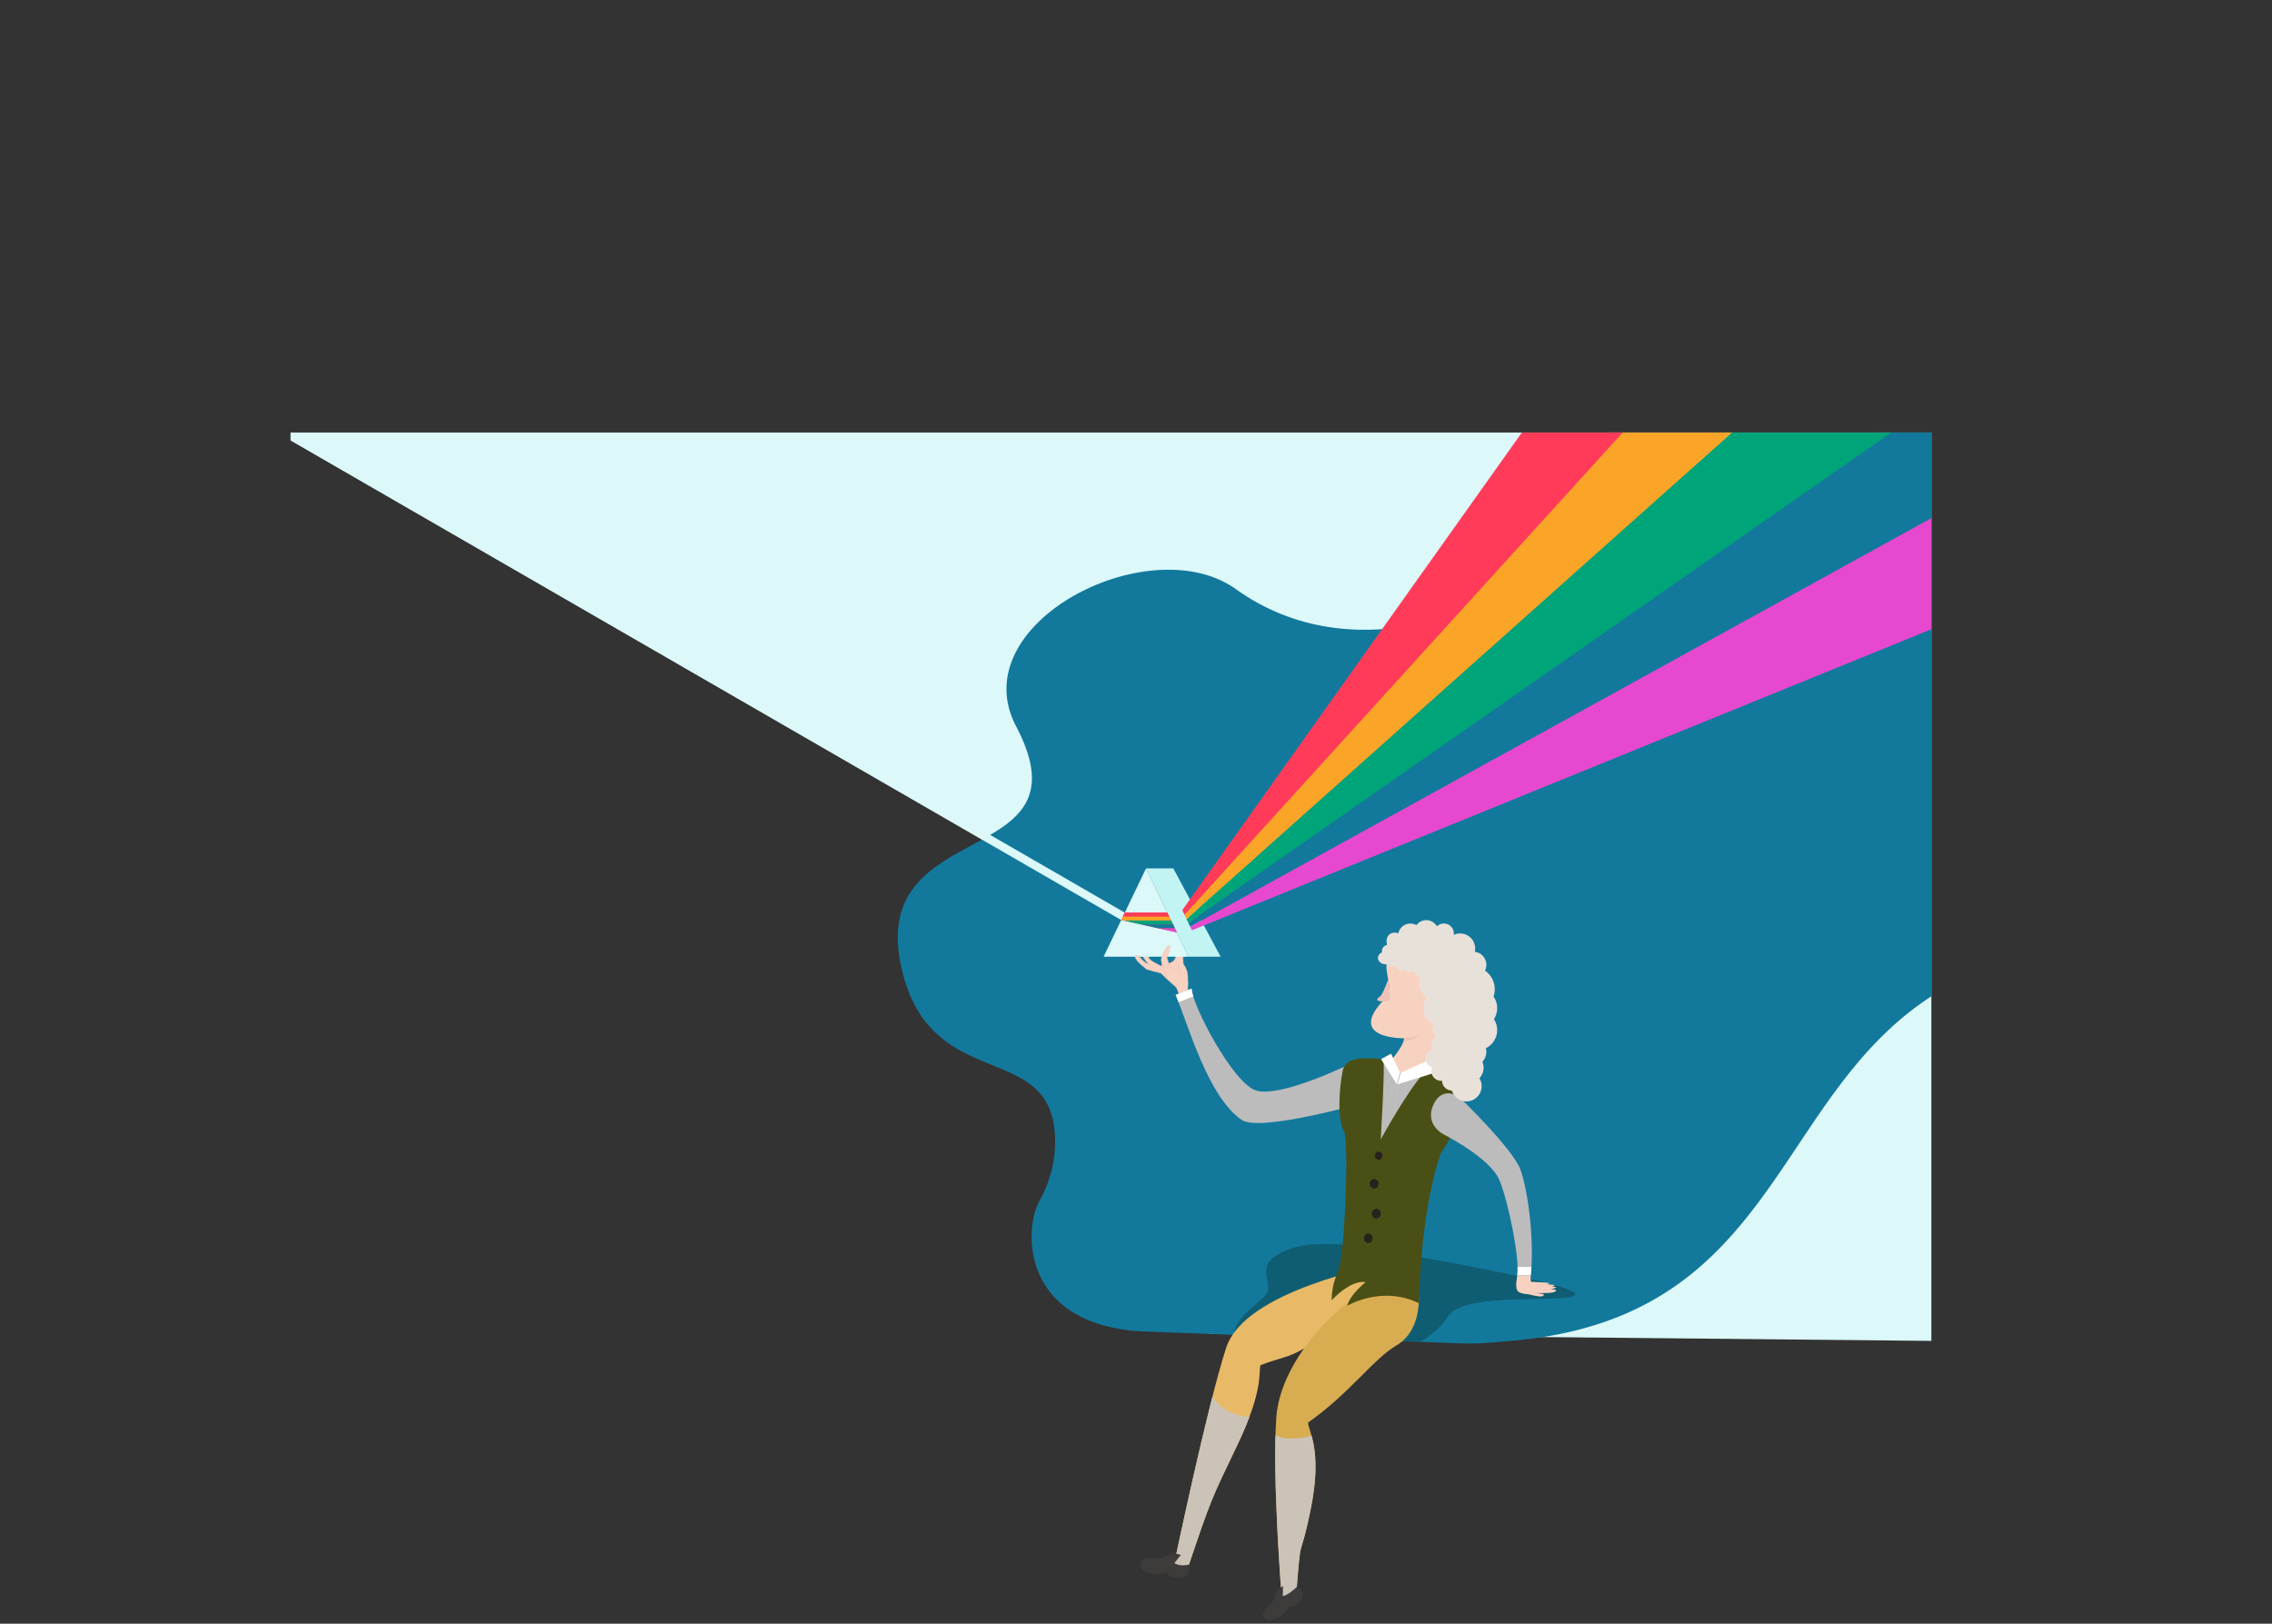 <svg xmlns="http://www.w3.org/2000/svg" xmlns:xlink="http://www.w3.org/1999/xlink" viewBox="0 0 1944.56 1389.73"><rect x="0" y="0" width="1944.56" height="1389.73" fill="#333333" stroke="none"/><defs><style>.cls-1,.cls-20{fill:none;}.cls-2{fill:#12799c;}.cls-3{fill:#ff3b59;}.cls-4{fill:#e8ba67;}.cls-5{fill:#d8ad51;}.cls-6{fill:#bcbcbc;}.cls-7{fill:#f8d2c1;}.cls-8{clip-path:url(#clip-path);}.cls-9{fill:#dcf8f9;}.cls-10{clip-path:url(#clip-path-2);}.cls-11{fill:#0f5d72;}.cls-12{fill:#c3f4f4;}.cls-13{clip-path:url(#clip-path-3);}.cls-14{fill:#faa528;}.cls-15{fill:#00a479;}.cls-16{fill:#e648cf;}.cls-17{clip-path:url(#clip-path-4);}.cls-18{fill:#cbc3b8;}.cls-19{clip-path:url(#clip-path-5);}.cls-20{stroke:#edc3b9;stroke-miterlimit:10;stroke-width:0.5px;}.cls-21{clip-path:url(#clip-path-6);}.cls-22{fill:#fff;}.cls-23{fill:#3d3c3b;}.cls-24{opacity:0.19;}.cls-25{fill:#efe4ce;}.cls-26{fill:#4a4f15;}.cls-27{fill:#26231e;}.cls-28{clip-path:url(#clip-path-7);}.cls-29{fill:#edc3b9;}.cls-30{clip-path:url(#clip-path-8);}.cls-31{fill:#e8e1d9;}</style><clipPath id="clip-path" transform="translate(248.77 370.19)"><rect class="cls-1" width="1404.25" height="1021.39"/></clipPath><clipPath id="clip-path-2" transform="translate(248.77 370.19)"><path id="borrao" class="cls-2" d="M1000,779.53a227.56,227.56,0,0,0,28-.66c8.56-.72,18-1.57,21-1.85,245.61-23.36,216.84-246.89,402.14-318.24,189.35-72.91,126.55-137.89,20.68-213.64-55.66-39.82,31.15-88.85-22.46-158.56s-104.7,58.74-139.41,24C1131.41-68,1084.6,70.1,1077.27,98.23c-1.32,5.06-.24,11.78-4.3,15.07-62.6,50.65-175.16,84.32-263.92,20.77C735.4,81.34,574.62,163.18,620.88,251.4c65.08,124.1-127.19,75.29-98.29,206,23.61,106.82,122.61,63.74,131.1,138.71,2.41,21.27-2.37,42.66-12.72,61.4-14.24,25.8-14.82,105.7,86.88,111.8Z"/></clipPath><clipPath id="clip-path-3" transform="translate(248.77 370.19)"><polyline class="cls-3" points="713.91 410.93 710.88 417.23 758.56 427.9 750.25 410.93 713.91 410.93"/></clipPath><clipPath id="clip-path-4" transform="translate(248.77 370.19)"><path class="cls-4" d="M944.55,709.75c-15.32,3.58-127.74,24.71-143.77,73.34S755.86,970,755.86,970l11.64,2.91c20.49-60.84,20.32-59.52,42.75-106.37s18.08-61.58,19.76-68.27c18.8-7.16,23.58-6.18,37.33-14.34h47.08l37.79-48.37Z"/></clipPath><clipPath id="clip-path-5" transform="translate(248.77 370.19)"><path class="cls-5" d="M965.5,738.85s2.74,29.56-18.9,42.38c-20.68,12.26-40.34,41.37-75.83,66.13,0,6.9,12.68,23.07,2.3,74s-7.66,13.11-12.77,77.11h-12s-8.42-104.69-4.68-155.75S902,737.5,937.4,726.61L955,709Z"/></clipPath><clipPath id="clip-path-6" transform="translate(248.77 370.19)"><path class="cls-6" d="M771.16,475.89c0,13.45,35.39,81.25,55.09,87.3s73.23-19.4,73.23-19.4,18.72-8.85,26.65,11.54c0,0,6.24,13-9.52,18.83,0,0-87.09,24.88-102.7,14.15-28.85-19.83-45.62-81-56.43-107Z"/></clipPath><clipPath id="clip-path-7" transform="translate(248.77 370.19)"><path class="cls-7" d="M941.59,537.67S953,524.56,953,518.44c0,0-50.42,1-16.83-33.37,14.18-14.49-18.15-37.78,26-49,27.41-7,54.13,17.19,41.36,59.07s-33.89,53.66-33.89,53.66L950.18,548l-.76-.21L939.15,544Z"/></clipPath><clipPath id="clip-path-8" transform="translate(248.77 370.19)"><path class="cls-6" d="M1049.86,721.24c2-15-7.44-62.21-15.27-81.27s-47.32-39-47.32-39-18.72-8.85-8-27.92c0,0,6.13-13.11,20.59-4.59,0,0,46.47,44.76,52.77,62.64s11.87,58.46,8.8,90.12Z"/></clipPath></defs><g id="Camada_2" data-name="Camada 2"><g id="Camada_22" data-name="Camada 22"><g class="cls-8"><polygon class="cls-9" points="959.91 787.34 232.49 367.39 1871.74 367.39 1871.74 1149.8 1034.95 1141.6 959.91 787.34"/><path id="borrao-2" data-name="borrao" class="cls-2" d="M1000,779.53a227.56,227.56,0,0,0,28-.66c8.56-.72,18-1.57,21-1.85,245.61-23.36,216.84-246.89,402.14-318.24,189.35-72.91,126.55-137.89,20.68-213.64-55.66-39.82,31.15-88.85-22.46-158.56s-104.7,58.74-139.41,24C1131.41-68,1084.6,70.1,1077.27,98.23c-1.32,5.06-.24,11.78-4.3,15.07-62.6,50.65-175.16,84.32-263.92,20.77C735.4,81.34,574.62,163.18,620.88,251.4c65.08,124.1-127.19,75.29-98.29,206,23.61,106.82,122.61,63.74,131.1,138.71,2.41,21.27-2.37,42.66-12.72,61.4-14.24,25.8-14.82,105.7,86.88,111.8Z" transform="translate(248.77 370.19)"/><g class="cls-10"><path class="cls-11" d="M957.91,782.07s18.89-5.1,33.19-26.29,106.47-9.71,108.51-18.13-135.83-32.43-135.83-32.43-75.49-19.15-109.62-6.12-10.64,27.63-19.83,39.22-54,33.8-2.6,59.33S957.91,782.07,957.91,782.07Z" transform="translate(248.77 370.19)"/></g><rect class="cls-9" x="230.84" y="-417.73" width="7" height="1111.65" transform="translate(246.35 642.18) rotate(-60)"/><polygon class="cls-9" points="980.89 743.25 999.06 781.03 1017.23 818.82 980.89 818.82 944.55 818.82 962.72 781.03 980.89 743.25"/><polygon class="cls-12" points="1044.7 818.82 1017.23 818.82 980.89 743.25 1004.21 743.25 1044.7 818.82"/><polyline class="cls-3" points="962.68 781.12 959.65 787.42 1007.32 798.09 999.02 781.12 962.68 781.12"/><g class="cls-13"><rect class="cls-3" x="958.15" y="781.12" width="54.64" height="3.38"/><rect class="cls-14" x="958.15" y="784.5" width="54.64" height="3.38"/><rect class="cls-15" x="958.15" y="787.87" width="54.64" height="3.38"/><rect class="cls-2" x="958.15" y="791.25" width="54.64" height="3.38"/><rect class="cls-16" x="958.15" y="794.63" width="54.64" height="3.38"/></g><polygon class="cls-16" points="1944.56 419.87 1019.3 796.6 1017.66 793.64 1859.14 327.26 1944.56 419.87"/><polygon class="cls-2" points="1892.59 311.42 1017.66 793.64 1015.69 790.89 1796.94 229.42 1892.59 311.42"/><polygon class="cls-15" points="1835.04 219.24 1015.74 790.87 1013.49 788.35 1731.29 147.76 1835.04 219.24"/><polygon class="cls-14" points="1759.08 123.42 1013.56 788.42 1011.02 786.19 1647.56 64.79 1759.08 123.42"/><polygon class="cls-3" points="1682.77 46.63 1011.04 786.09 1008.28 784.13 1565.73 0 1682.77 46.63"/><polygon class="cls-12" points="1021.89 799.86 1010.9 776.99 998.67 776.99 1009.66 799.86 1021.89 799.86"/><path class="cls-4" d="M944.55,709.75c-15.32,3.58-127.74,24.71-143.77,73.34S755.86,970,755.86,970l11.64,2.91c20.49-60.84,20.32-59.52,42.75-106.37s18.08-61.58,19.76-68.27c18.8-7.16,23.58-6.18,37.33-14.34h47.08l37.79-48.37Z" transform="translate(248.77 370.19)"/><g class="cls-17"><path class="cls-18" d="M826.59,842.86c-35.41,0-39.15-24.17-41.53-24.17l-66.73,143L754.42,1002l60.25-50.91Z" transform="translate(248.77 370.19)"/></g><path class="cls-5" d="M965.5,738.85s2.74,29.56-18.9,42.38c-20.68,12.26-40.34,41.37-75.83,66.13,0,6.9,12.68,23.07,2.3,74s-7.66,13.11-12.77,77.11h-12s-8.42-104.69-4.68-155.75S902,737.5,937.4,726.61L955,709Z" transform="translate(248.77 370.19)"/><g class="cls-19"><path class="cls-18" d="M883.44,856.31c-36.43,10.72-42.21,0-42.21,0l-17.71,151.32,59.92,11.91Z" transform="translate(248.77 370.19)"/></g><path class="cls-7" d="M768.06,473.46s-1.38,6.56,1.46,8.1l-8.27,2.15c.38-.38-3.22-8.81-3.22-8.81Z" transform="translate(248.77 370.19)"/><path class="cls-7" d="M767.74,468.55c.58-8.91-3.83-13.22-3.83-13.72s-.23-6.78-.42-10.92-5-7.69-5.12,1.08-6.89,9.35-6.89,9.35l-.08.13c-.64-2.52-1.55-5-1.55-5,.9-2,2.53-6.6,2.53-8.67s-1.56-1.7-1.9-1.1-4.19,6.63-4.94,8.94a12.07,12.07,0,0,0,.28,6.6s0,.12.07.31h0c.13,1.23-.83,1.29-1.64.82s-5.3-2.87-5.3-2.87a12.52,12.52,0,0,1-5-4.39c-1.36-2.23-2.93-3.46-4-2.15s.63,2.7,1.52,4.52a30.26,30.26,0,0,0,3.15,3.74h0c-3.54-.69-7.34-5.5-7.34-5.5-3.92-4.29-4.39-.89-4.39-.89,0,2.68,8.17,9.2,9.32,10.13s12.61,3.58,12.61,3.58c.56.87,13.66,12.68,13.66,12.68l8.41.3C768.64,473.93,767.74,468.55,767.74,468.55Z" transform="translate(248.77 370.19)"/><path class="cls-20" d="M763.49,467.53c-1.49-7.49-11.59-10.7-11.59-10.7a45.92,45.92,0,0,0-2-7.34c.9-2,2.53-6.6,2.53-8.67s-1.56-1.7-1.9-1.1-4.19,6.63-4.94,8.94a12.07,12.07,0,0,0,.28,6.6s2,8.77,3.84,11.9" transform="translate(248.77 370.19)"/><path class="cls-20" d="M744.76,462.56a34.92,34.92,0,0,1-13.34-11.06c-.89-1.82-2.63-3.21-1.52-4.52s2.68-.08,4,2.15a12.52,12.52,0,0,0,5,4.39s4.5,2.41,5.3,2.87,1.77.41,1.64-.82" transform="translate(248.77 370.19)"/><path class="cls-20" d="M751.48,454.34s6.73-.57,6.89-9.35,4.93-5.23,5.12-1.08.42,10.42.42,10.92,4.41,4.81,3.83,13.72a16.53,16.53,0,0,1,0,5.15c-.17.76.22,3.49-.25,3.91l-7.08,2.62s-2-5-2.1-5.07c-1.17-1.06-13-11.78-13.56-12.6,0,0-11.45-2.64-12.61-3.58s-9.32-7.45-9.32-10.13c0,0,.47-3.4,4.39.89,0,0,3.8,4.81,7.34,5.5" transform="translate(248.77 370.19)"/><path class="cls-20" d="M756.65,451.32s3.52,2.53,3,10" transform="translate(248.77 370.19)"/><rect class="cls-9" x="976.49" y="815.55" width="8.31" height="3.27"/><polygon class="cls-9" points="1014.65 818.82 1011.67 808.46 1006.01 808.09 1005.65 818.82 1014.65 818.82"/><path class="cls-6" d="M771.16,475.89c0,13.45,35.39,81.25,55.09,87.3s73.23-19.4,73.23-19.4,18.72-8.85,26.65,11.54c0,0,6.24,13-9.52,18.83,0,0-87.09,24.88-102.7,14.15-28.85-19.83-45.62-81-56.43-107Z" transform="translate(248.77 370.19)"/><g class="cls-21"><polygon class="cls-22" points="1007.99 858.09 1022.67 852.26 1019.91 845.73 1005.65 851.37 1007.99 858.09"/></g><path class="cls-23" d="M756.36,967.62l5.56-6.93-6.66-1.79s-7.21,4.84-11.58,4.57-16-2.18-16.51,5.64,18.48,10.16,21.22,6.83c0,0,1-1.29,1.11-.61.42,2.63,5.37,5,11.78,4.8,5.58-.2,9.66-4.61,7.09-11.21C768.37,968.92,761.6,971.09,756.36,967.62Z" transform="translate(248.77 370.19)"/><path class="cls-23" d="M849.15,996l.19-8.73-5.25,3.32s-1.2,7.74-4.05,10.46-11.23,9.28-6.35,14.38,20.4-6,19.87-9.87c0,0-.23-1.46.28-1.11,2,1.33,6.61-.48,10.37-4.87,3.28-3.82,2.85-9.21-3.09-11.55C861.12,988.05,854.65,994.66,849.15,996Z" transform="translate(248.77 370.19)"/><polygon class="cls-6" points="1173.57 910.75 1186.18 907.39 1198.19 917.98 1198.95 918.19 1217.57 915.86 1201.47 985.13 1159.95 975.09 1173.57 910.75"/><g id="sombras" class="cls-24"><rect class="cls-25" x="928.74" y="555.84" width="19.02" height="0.5" transform="translate(224.68 1439.57) rotate(-58.73)"/><rect class="cls-25" x="924.93" y="548.53" width="19.02" height="0.5" transform="translate(229.11 1432.8) rotate(-58.73)"/><rect class="cls-25" x="945.02" y="563.97" width="19.02" height="0.5" transform="translate(595 1861.47) rotate(-87.32)"/><rect class="cls-25" x="951.16" y="559.12" width="19.02" height="0.5" transform="translate(605.7 1862.99) rotate(-87.32)"/><polygon class="cls-25" points="1182.87 951.38 1182.42 951.15 1195.43 925.32 1195.88 925.54 1182.87 951.38"/><rect class="cls-25" x="927.57" y="574.66" width="36.54" height="0.5" transform="translate(488.87 1797.79) rotate(-81.68)"/></g><g id="colete"><path class="cls-26" d="M977.06,543.93a56,56,0,0,1,18.29,9.18c6.57,4.82,7.15,9.75,7.15,9.75,0,31.15-17.87,53.45-17.87,53.45-17.87,49.78-19,128.93-19,128.93-31.79-15.57-61.28,2.17-61.28,2.17C906.5,738,920,727.24,920,727.24c-13-2.29-29,15.45-29,15.45,0-14.43,5.23-23.74,5.23-23.74,6.38-15.83,9.32-109.92,5.62-120-7.15-13.54-3.32-42.39-2-49.28,1-5.15,1.06-13.29,18-14a99.64,99.64,0,0,1,15.82.69,1.93,1.93,0,0,1,1.67,1.65c1,7.11-1.37,49.77-2.38,67.05C932.93,605.07,968.11,541.29,977.06,543.93Z" transform="translate(248.77 370.19)"/></g><ellipse class="cls-27" cx="931.24" cy="618.96" rx="3.46" ry="3.3" transform="translate(537.53 1904.32) rotate(-88.54)"/><ellipse class="cls-27" cx="927.33" cy="642.94" rx="4.06" ry="3.81" transform="translate(509.74 1923.79) rotate(-88.54)"/><ellipse class="cls-27" cx="924.77" cy="665.86" rx="4.23" ry="3.91" transform="matrix(0.03, -1, 1, 0.03, 484.34, 1943.56)"/><ellipse class="cls-27" cx="922.33" cy="689.65" rx="4.05" ry="3.71" transform="translate(458.18 1964.31) rotate(-88.54)"/><path class="cls-7" d="M941.59,537.67S953,524.56,953,518.44c0,0-50.42,1-16.83-33.37,14.18-14.49-18.15-37.78,26-49,27.41-7,54.13,17.19,41.36,59.07s-33.89,53.66-33.89,53.66L950.18,548l-.76-.21L939.15,544Z" transform="translate(248.77 370.19)"/><g class="cls-28"><path class="cls-29" d="M952.54,520.85c3.49.77,16.26-5.33,16.26-5.33-5.4,2-15.82,2.94-15.82,2.94l-.74,1Z" transform="translate(248.77 370.19)"/></g><path class="cls-29" d="M940.87,484.25c0,.27,2.28,2.41-5.69,2.62s-4.85-3-2.82-4.14,7-14.43,7-14.43l.56,2.94" transform="translate(248.77 370.19)"/><g id="gola"><polygon class="cls-22" points="1182 906.44 1190.59 901.86 1198.19 917.98 1195.41 927.92 1182 906.44"/><polygon class="cls-22" points="1198.93 918.2 1196.19 928.03 1227.32 918.38 1226.08 905.82 1198.93 918.2"/></g><path class="cls-7" d="M1049.17,726.28a16.16,16.16,0,0,0,.31,7.16c1.12,2.85,2.51,2.63,10,2.87,13.85.45,22,.36,23.26-1.45.78-1.1-.26-1.28-1-1.28a13.58,13.58,0,0,1-1.56-.08c-3.31-.36-12.14-1.5-15.3-2.38-4.59-1.28-3.47-9.87-3.47-9.87h-11.57Z" transform="translate(248.77 370.19)"/><path class="cls-7" d="M1078.92,733.42s3.89-1,4.12-1.87-18.74-1.61-18.74-1.61,7.44,4,7.66,4S1078.92,733.42,1078.92,733.42Z" transform="translate(248.77 370.19)"/><path class="cls-7" d="M1077.5,731.67s3.9-1,4.12-1.87-24.71-1.61-24.71-1.61,7.43,4,7.66,4Z" transform="translate(248.77 370.19)"/><path class="cls-7" d="M1073,730s3.89-1,4.12-1.87-26.06-1.61-26.06-1.61,7.44,4,7.66,4Z" transform="translate(248.77 370.19)"/><path class="cls-7" d="M1050.88,735.38s2.43,2.21,10.09,2.21-2.27-6.81-2.27-6.81Z" transform="translate(248.77 370.19)"/><path class="cls-7" d="M1059.29,737.44s7.41,2.11,10.61,2,2.95-2.08,1.95-2.06-10.7-2.1-11-2.1-1.78,2-1.78,2Z" transform="translate(248.77 370.19)"/><path class="cls-6" d="M1049.86,721.24c2-15-7.44-62.21-15.27-81.27s-47.32-39-47.32-39-18.72-8.85-8-27.92c0,0,6.13-13.11,20.59-4.59,0,0,46.47,44.76,52.77,62.64s11.87,58.46,8.8,90.12Z" transform="translate(248.77 370.19)"/><g class="cls-30"><polygon class="cls-22" points="1297.06 1084.35 1314.8 1084.35 1314.8 1095.56 1293.61 1095.56 1297.06 1084.35"/></g><path class="cls-29" d="M1061.39,727.46a3.68,3.68,0,0,1-4.14,1.55,10.64,10.64,0,0,0,4.14-1.55Z" transform="translate(248.77 370.19)"/><path class="cls-29" d="M1061.86,735.73a5.27,5.27,0,0,0,1.51,1.61,1.85,1.85,0,0,1-1.51-1.61Z" transform="translate(248.77 370.19)"/><path class="cls-29" d="M1075.49,729.15c-3.76.45-7.74.8-11.43-.26,3.75.38,7.68,0,11.43.26Z" transform="translate(248.77 370.19)"/><path class="cls-29" d="M1079,731.09c-4.75.34-9.67.67-14.33-.46,4.69.44,9.63.12,14.33.46Z" transform="translate(248.77 370.19)"/><path class="cls-29" d="M1078.72,733.52c-4.82.34-9.81.67-14.53-.46,4.75.45,9.76.12,14.53.46Z" transform="translate(248.77 370.19)"/><path class="cls-31" d="M1032.63,492.66a17.28,17.28,0,0,0-3.1-9.89,19.47,19.47,0,0,0-7.33-22.24,11,11,0,0,0,1.16-4.93,11.2,11.2,0,0,0-9.89-11.13,12.5,12.5,0,0,0,.32-2.82A12.84,12.84,0,0,0,995.45,430a8.52,8.52,0,0,0-14.38-7.33,10.47,10.47,0,0,0-17.53-1,10.47,10.47,0,0,0-15.49,7.06,7.54,7.54,0,0,0-7.52.78c-2.35,1.86-3.09,5.13-2.24,8.4,0,.22-.1.44-.14.66-2.44.84-4.15,2.77-4.15,5a4.57,4.57,0,0,0,.21,1.33,5.45,5.45,0,0,0-3.64,4.81c0,3,3.09,5.46,6.9,5.46a8.69,8.69,0,0,0,.89-.05,5,5,0,0,0,2.28,1.67,6,6,0,0,0,5.62-1.28,4.77,4.77,0,0,0,2.9,5.12,4.62,4.62,0,0,0,4.89-1.44,4.25,4.25,0,0,0,2.52,2.46,4.52,4.52,0,0,0,4.59-1.14,23.15,23.15,0,0,0,5.88,6.95,12.47,12.47,0,0,0,5.62,16.05A15,15,0,0,0,979,506.63a8.15,8.15,0,0,0,1.42,11,8.16,8.16,0,0,0-3.33,10.17,8.17,8.17,0,0,0-.13,15.56,8.3,8.3,0,0,0,7.66,11.49,8.69,8.69,0,0,0,.89,0v0a8.31,8.31,0,0,0,8.3,8.31h.06a13,13,0,1,0,23.53-10.51,12.94,12.94,0,0,0,2.57-14,13,13,0,0,0,3.38-8.78,13.52,13.52,0,0,0-.34-2.94,17.33,17.33,0,0,0,6.86-24.88A17.32,17.32,0,0,0,1032.63,492.66Z" transform="translate(248.77 370.19)"/></g></g></g></svg>